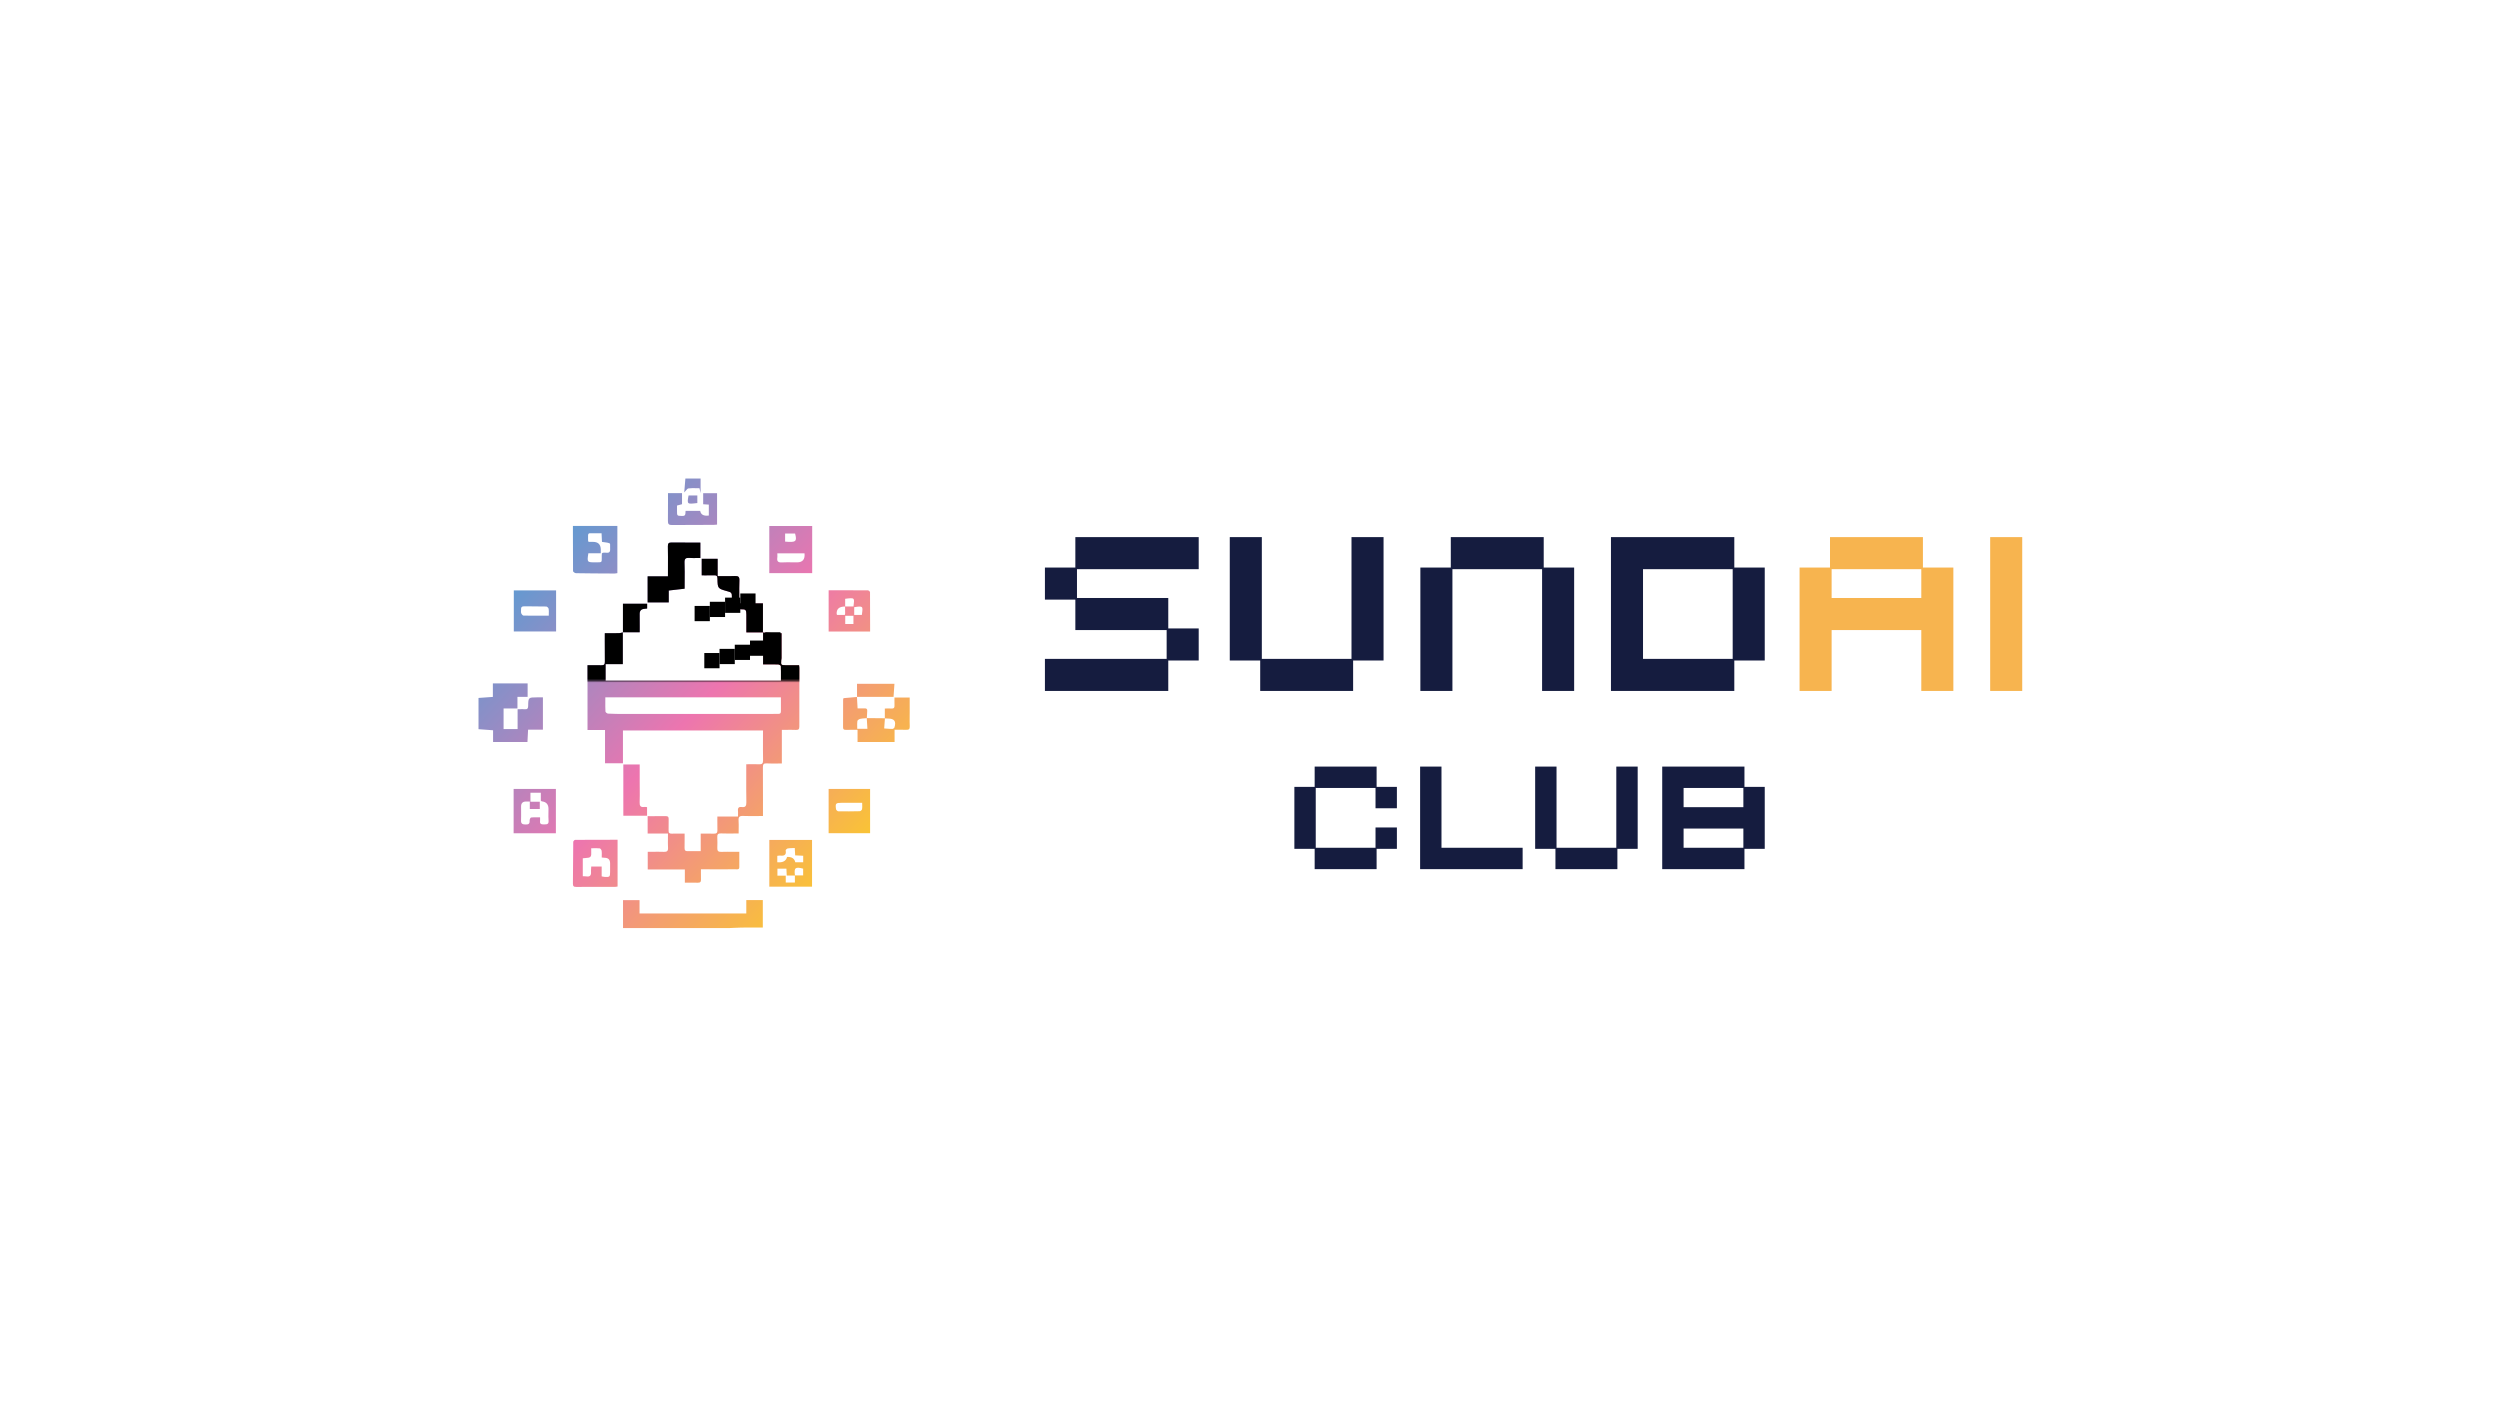 <svg width="1280" height="720" viewBox="0 0 1280 720" fill="none" xmlns="http://www.w3.org/2000/svg">
<rect width="1280" height="720" fill="white"/>
<path d="M673.106 445V434.609H662.718V402.882H673.106V392.49H704.822V402.882H715.209V413.827H704.268V403.436H673.66V434.055H704.268V423.664H715.209V434.609H704.822V445H673.106Z" fill="#151C3F"/>
<path d="M727.098 445V392.49H738.039V434.055H779.589V445H727.098Z" fill="#151C3F"/>
<path d="M796.388 445V434.609H786V392.49H796.942V434.055H827.55V392.49H838.491V434.609H828.104V445H796.388Z" fill="#151C3F"/>
<path d="M861.998 413.273H892.606V403.436H861.998V413.273ZM861.998 434.055H892.606V424.218H861.998V434.055ZM851.057 445V392.49H893.16V402.882H903.547V434.609H893.16V445H851.057Z" fill="#151C3F"/>
<path d="M535 353.764V337.346H597.324V322.591H550.581V307.005H535V290.587H550.581V275H613.736V291.418H551.412V306.173H598.155V321.76H613.736V338.178H598.155V353.764H535Z" fill="#151C3F"/>
<path d="M645.224 353.764V338.178H629.643V275H646.055V337.346H691.967V275H708.379V338.178H692.798V353.764H645.224Z" fill="#151C3F"/>
<path d="M727.227 353.764V290.587H742.808V275H790.382V290.587H805.963V353.764H789.551V291.418H743.639V353.764H727.227Z" fill="#151C3F"/>
<path d="M841.223 337.346H887.135V291.418H841.223V337.346ZM824.811 353.764V275H887.966V290.587H903.547V338.178H887.966V353.764H824.811Z" fill="#151C3F"/>
<path d="M937.793 306.173H983.705V291.418H937.793V306.173ZM921.381 353.764V290.587H936.962V275H984.536V290.587H1000.12V353.764H983.705V322.591H937.793V353.764H921.381Z" fill="#F7B44F"/>
<path d="M1018.97 353.764V275H1035.38V353.764H1018.97Z" fill="#F7B44F"/>
<path fill-rule="evenodd" clip-rule="evenodd" d="M358.706 245V252.482C358.583 251.946 358.491 251.538 358.405 251.16L358.405 251.158C358.316 250.767 358.235 250.41 358.136 249.978C357.629 249.978 357.111 249.965 356.587 249.952C355.241 249.918 353.854 249.884 352.495 250.063C352.044 250.12 351.647 250.597 351.166 251.175C350.916 251.476 350.642 251.805 350.326 252.115C350.418 251.012 350.506 249.958 350.592 248.931C350.705 247.589 350.813 246.295 350.919 245H358.706ZM246.3 357.254L245 357.348V373.342C247.419 373.522 249.837 373.701 252.451 373.896V379.919H270.052C270.088 379.22 270.124 378.535 270.159 377.849L270.16 377.837L270.16 377.836L270.16 377.836L270.16 377.835L270.16 377.835L270.16 377.835L270.16 377.834L270.16 377.834L270.16 377.834L270.16 377.833L270.16 377.833L270.16 377.833L270.16 377.832L270.16 377.832L270.16 377.832L270.16 377.831L270.16 377.831L270.16 377.831L270.16 377.831C270.231 376.455 270.302 375.079 270.38 373.6H277.971V357.044H274.983H274.983C270.52 357.067 270.497 357.067 270.419 361.421C270.395 362.63 270.083 363.254 268.741 363.137C267.957 363.068 267.165 363.082 266.289 363.099H266.288H266.288H266.287H266.287H266.286H266.286H266.285H266.285H266.284H266.284H266.283H266.283H266.282H266.282H266.281H266.281C265.878 363.106 265.458 363.114 265.012 363.114V373.287H257.834V362.747H264.934V356.81H270.146V349.889H252.349V356.818C250.239 356.969 248.291 357.11 246.371 357.249L246.336 357.251L246.31 357.253L246.3 357.254ZM318.986 460.856V475.157V475.165H373.506C374.159 475.138 374.814 475.105 375.468 475.072L375.469 475.072C376.877 475.002 378.287 474.931 379.693 474.915C382.182 474.889 384.672 474.895 387.179 474.902H387.18H387.18H387.18H387.181H387.181H387.182H387.182H387.183H387.183H387.183H387.184H387.184H387.185H387.185H387.185H387.186H387.186H387.187H387.193H387.199H387.206H387.212H387.219H387.225H387.232H387.238C388.342 474.905 389.449 474.908 390.561 474.908V460.849H382.103V467.706H327.443V460.856H318.986ZM318.877 323.712V323.706L318.861 323.698L318.877 323.712ZM318.877 323.773V323.712L318.931 323.761L318.877 323.773ZM390.694 323.843C391.246 323.877 391.798 323.913 392.351 323.948L392.352 323.948C393.695 324.035 395.038 324.122 396.381 324.182C397.206 324.219 398.034 324.209 398.902 324.199C399.315 324.195 399.738 324.19 400.173 324.19V336.962C400.173 337.179 400.13 337.398 400.088 337.617L400.088 337.617L400.088 337.617C400.055 337.784 400.023 337.951 400.009 338.116C399.822 340.457 399.931 340.574 402.209 340.574H409.13C409.149 340.749 409.175 340.917 409.199 341.079C409.244 341.372 409.286 341.648 409.286 341.924C409.283 345.261 409.276 348.598 409.269 351.935C409.255 358.608 409.242 365.281 409.262 371.953C409.262 373.327 408.864 373.771 407.499 373.717C405.885 373.652 404.268 373.666 402.581 373.68H402.581H402.581H402.581H402.58H402.58H402.58H402.579H402.579H402.579H402.579H402.578H402.578H402.578H402.577H402.577H402.577H402.575H402.573H402.57H402.568H402.566C401.827 373.687 401.076 373.693 400.306 373.693V390.896C399.49 390.896 398.693 390.906 397.909 390.915C396.083 390.936 394.329 390.956 392.582 390.857C391.006 390.772 390.592 391.294 390.608 392.839C390.66 398.39 390.652 403.945 390.644 409.501V409.502V409.502V409.503V409.503V409.503V409.504V409.504V409.505V409.505V409.506V409.506V409.506V409.507V409.507V409.508V409.508C390.642 411.494 390.639 413.479 390.639 415.465V417.798C389.603 417.798 388.581 417.806 387.569 417.814L387.564 417.814H387.564H387.564H387.564H387.563H387.563H387.563H387.563H387.563H387.563H387.563H387.562H387.562H387.562H387.562H387.562H387.562C385.145 417.833 382.784 417.852 380.426 417.759C378.593 417.688 378.023 418.32 378.148 420.107C378.25 421.565 378.227 423.03 378.202 424.573V424.573L378.202 424.576V424.577V424.577V424.577V424.577V424.577V424.577V424.577V424.577V424.578V424.578V424.578V424.578V424.578C378.191 425.28 378.179 425.998 378.179 426.739C377.269 426.739 376.371 426.745 375.482 426.751H375.481C373.336 426.765 371.24 426.779 369.145 426.707C367.686 426.661 367.179 427.152 367.249 428.596C367.35 430.476 367.327 432.364 367.264 434.252C367.225 435.664 367.756 436.202 369.215 436.156C371.362 436.089 373.512 436.101 375.74 436.114H375.74H375.741H375.741H375.742H375.743H375.743H375.744H375.745H375.745H375.746H375.747H375.747H375.748H375.749H375.749H375.75C376.66 436.119 377.582 436.124 378.523 436.124C378.523 437.024 378.522 437.912 378.521 438.793C378.519 440.532 378.517 442.241 378.523 443.95C378.529 445.132 377.787 445.109 377.066 445.087C376.955 445.083 376.844 445.08 376.736 445.081C373.326 445.086 369.916 445.085 366.507 445.083H366.484C364.776 445.082 363.067 445.081 361.358 445.081H358.885C358.885 445.631 358.881 446.167 358.876 446.694V446.695C358.867 447.897 358.857 449.052 358.901 450.207C358.948 451.408 358.628 452.001 357.286 451.947C355.801 451.887 354.312 451.899 352.742 451.912C352.061 451.918 351.364 451.923 350.646 451.923V445.175H331.641V436.124C332.466 436.124 333.293 436.118 334.121 436.112C336.054 436.097 337.992 436.082 339.926 436.148C341.518 436.202 342.127 435.687 342.033 434.033C341.941 432.427 341.961 430.814 341.983 429.116V429.116V429.116V429.115V429.115V429.115V429.115V429.115V429.115V429.115V429.114V429.114V429.114V429.114V429.114V429.114V429.114V429.113V429.112V429.112V429.111V429.11V429.11V429.109V429.108V429.107V429.106V429.106V429.105V429.104V429.103V429.103V429.102C341.992 428.346 342.002 427.574 342.002 426.778H331.594V417.876C332.501 417.876 333.402 417.878 334.299 417.881C336.527 417.887 338.73 417.893 340.933 417.86C342.064 417.844 342.384 418.336 342.353 419.397C342.327 420.324 342.334 421.25 342.342 422.176C342.35 423.2 342.358 424.224 342.322 425.248C342.275 426.45 342.735 426.856 343.905 426.824C345.382 426.781 346.855 426.79 348.408 426.8L348.412 426.8C349.097 426.805 349.798 426.809 350.521 426.809C350.521 427.561 350.526 428.299 350.531 429.026V429.026V429.027V429.027V429.027V429.028V429.028V429.028V429.029V429.029V429.029V429.03V429.03V429.03V429.031V429.031V429.031C350.542 430.763 350.553 432.437 350.498 434.111C350.459 435.383 350.904 435.844 352.183 435.797C353.674 435.742 355.166 435.753 356.73 435.764C357.392 435.768 358.067 435.773 358.76 435.773V426.809C359.481 426.809 360.183 426.803 360.871 426.798H360.872C362.463 426.785 363.982 426.772 365.501 426.832C366.851 426.879 367.358 426.403 367.311 425.038C367.256 423.452 367.267 421.859 367.278 420.201V420.201V420.201V420.201V420.2V420.2V420.2V420.2V420.2V420.199V420.199V420.199V420.199V420.199V420.199V420.198V420.198C367.283 419.499 367.288 418.789 367.288 418.063H377.852C377.852 417.698 377.86 417.353 377.868 417.02C377.884 416.328 377.899 415.694 377.836 415.067C377.688 413.577 378.351 413.007 379.748 413.194C381.589 413.452 382.166 412.734 382.135 410.846C382.05 406.192 382.064 401.533 382.078 396.77V396.77V396.769V396.769V396.769V396.769V396.769V396.769V396.768V396.768V396.768V396.768V396.768V396.767V396.767V396.767V396.767V396.765V396.763V396.762V396.76V396.759V396.757V396.755V396.754V396.752V396.75V396.749V396.747V396.745V396.743V396.741V396.74C382.083 394.941 382.088 393.128 382.088 391.294C382.772 391.294 383.445 391.287 384.111 391.28H384.112H384.112H384.113H384.113H384.114H384.114H384.115H384.115H384.115H384.116H384.116H384.117H384.117H384.118H384.118H384.119C385.623 391.263 387.09 391.247 388.548 391.318C390.101 391.396 390.725 390.959 390.694 389.266C390.621 385.659 390.633 382.052 390.645 378.343C390.65 376.909 390.655 375.46 390.655 373.99H318.947V390.795H309.772V373.763H300.807V340.582C301.499 340.582 302.193 340.576 302.889 340.571C304.55 340.558 306.221 340.545 307.892 340.605C309.241 340.652 309.709 340.207 309.686 338.826C309.634 335.305 309.642 331.783 309.649 328.169V328.169V328.168V328.168V328.167V328.167V328.166V328.166V328.166V328.165V328.165V328.164V328.164V328.163V328.163V328.162V328.162L309.649 328.154C309.652 326.849 309.655 325.532 309.655 324.198C310.333 324.198 311.001 324.2 311.662 324.202L311.666 324.202H311.667C313.458 324.208 315.194 324.214 316.926 324.174C317.397 324.163 317.868 324.037 318.337 323.911C318.517 323.863 318.697 323.815 318.877 323.773V340.043H310.068V348.516H399.838C399.838 347.906 399.84 347.308 399.843 346.719V346.716V346.712V346.709V346.706V346.702V346.699V346.696V346.693V346.69V346.687V346.684V346.681V346.678V346.675V346.673C399.851 344.705 399.859 342.842 399.775 340.98C399.76 340.683 398.855 340.215 398.347 340.199C396.517 340.141 394.686 340.148 392.739 340.155H392.737H392.735H392.732H392.73H392.728H392.726C392.063 340.158 391.388 340.16 390.694 340.16V323.843ZM390.623 323.776H390.686H390.686L390.694 323.769V323.843L390.631 323.839L390.623 323.847V323.776ZM390.623 323.776H382.127C382.127 322.718 382.129 321.679 382.13 320.653V320.65V320.647V320.644V320.641V320.638C382.134 318.628 382.137 316.667 382.127 314.703C382.111 312.268 381.854 311.925 379.49 311.964C378.179 311.98 377.734 311.519 377.867 310.263C377.904 309.929 377.869 309.583 377.83 309.204C377.812 309.027 377.794 308.842 377.781 308.648C377.427 308.628 377.084 308.61 376.733 308.59C376.117 308.557 375.475 308.521 374.699 308.477C374.699 308.148 374.695 307.821 374.691 307.495V307.494C374.681 306.736 374.671 305.984 374.715 305.231C374.785 303.936 374.309 303.125 372.983 302.898C372.865 302.879 372.751 302.838 372.636 302.796C372.567 302.772 372.499 302.747 372.429 302.727L372.397 302.718C367.467 301.338 367.428 301.327 367.327 296.243C367.303 294.987 366.929 294.503 365.641 294.558C364.195 294.618 362.746 294.606 361.244 294.593H361.244H361.243H361.243H361.242H361.242C360.597 294.587 359.943 294.581 359.275 294.581V286.108H367.436V294.964C368.343 294.964 369.236 294.972 370.117 294.98H370.118H370.118H370.119H370.12H370.12C372.216 294.999 374.249 295.018 376.275 294.925C378.046 294.847 378.655 295.346 378.585 297.203C378.48 299.909 378.5 302.619 378.521 305.405C378.529 306.555 378.538 307.717 378.538 308.898H390.623V323.776ZM309.92 358.906L309.92 358.903C309.924 358.286 309.928 357.664 309.928 357.036L399.83 357.044V364.167C399.838 365.095 399.518 365.517 398.449 365.517C382.043 365.512 365.64 365.522 349.237 365.533H349.235H349.234H349.232H349.231H349.229H349.228H349.226H349.224H349.223H349.221H349.22H349.218H349.217H349.215H349.214H349.212C339.366 365.539 329.52 365.545 319.672 365.548C316.887 365.548 314.094 365.517 311.317 365.369C310.841 365.345 310.014 364.698 309.99 364.307C309.897 362.528 309.908 360.739 309.92 358.906ZM438.754 356.81V356.794L438.754 356.802H438.793V356.833V356.841L438.754 356.802L438.754 356.81L438.754 356.81ZM438.757 356.852L438.754 356.81L438.8 356.849L438.757 356.852ZM438.757 356.852C438.826 358.124 438.899 359.393 438.978 360.769C439.014 361.39 439.051 362.033 439.089 362.708C439.443 362.708 439.8 362.713 440.158 362.718H440.158H440.159H440.16H440.16H440.161H440.162H440.163H440.163H440.164H440.165H440.165H440.166H440.166H440.167H440.167H440.167H440.167H440.167H440.168H440.168H440.168H440.168H440.168H440.169H440.169H440.169H440.169H440.169C440.997 362.73 441.832 362.741 442.662 362.692C443.684 362.63 444.09 363.02 444.02 364.026C443.958 364.898 443.917 365.774 443.875 366.65L443.875 366.658L443.875 366.664L443.874 366.671L443.874 366.678L443.859 367L443.845 367.278C443.839 367.406 443.833 367.534 443.826 367.663C445.361 367.678 446.897 367.692 448.434 367.705C449.967 367.719 451.5 367.732 453.031 367.747V362.763C453.391 362.763 453.746 362.755 454.097 362.747C454.854 362.73 455.593 362.714 456.324 362.778C457.634 362.895 458.056 362.341 457.985 361.093C457.932 360.215 457.944 359.337 457.958 358.419V358.418V358.418V358.418C457.964 357.998 457.97 357.57 457.97 357.13H465.764V364.69C465.764 365.418 465.757 366.146 465.75 366.874C465.733 368.549 465.717 370.224 465.787 371.899C465.842 373.295 465.327 373.716 463.993 373.654C462.647 373.594 461.297 373.606 459.888 373.619C459.279 373.625 458.66 373.631 458.024 373.631V379.903H439.066V373.67C438.431 373.67 437.814 373.666 437.211 373.663C435.804 373.655 434.466 373.647 433.128 373.685C432.192 373.709 431.638 373.506 431.646 372.437C431.659 369.726 431.663 367.018 431.666 364.31C431.668 362.279 431.67 360.247 431.677 358.214C431.677 358.055 431.734 357.893 431.794 357.725C431.824 357.638 431.856 357.548 431.88 357.457C434.198 357.256 436.477 357.054 438.757 356.852ZM438.793 356.802V350.1H457.954C457.903 350.85 457.851 351.593 457.799 352.345L457.798 352.367C457.7 353.775 457.6 355.216 457.494 356.802H438.793ZM442.812 367.773C443.139 367.75 443.464 367.727 443.788 367.697C443.845 368.626 443.9 369.556 443.956 370.506L443.957 370.523L443.957 370.528C444.008 371.379 444.059 372.247 444.113 373.147H438.91C438.91 372.773 438.9 372.396 438.89 372.02C438.865 371.055 438.839 370.09 438.98 369.152C439.042 368.715 439.869 368.185 440.423 368.06C441.202 367.884 442.009 367.828 442.812 367.773ZM452.703 372.967C452.834 371.191 452.957 369.505 453.08 367.821C453.251 367.829 453.422 367.84 453.593 367.852C453.921 367.874 454.248 367.896 454.576 367.896C457.9 367.896 458.937 369.238 457.97 372.437C457.868 372.78 457.26 373.202 456.877 373.202C455.996 373.218 455.114 373.149 454.122 373.071L454.12 373.071C453.673 373.036 453.204 372.999 452.703 372.967ZM316.091 269.264H293.333C293.333 270.631 293.332 271.992 293.331 273.348V273.353V273.358V273.364V273.369V273.374V273.38V273.385V273.39V273.395V273.4V273.406V273.411V273.416V273.421V273.423V273.423V273.423V273.423V273.424V273.424V273.424V273.425V273.425V273.425V273.425V273.426V273.426V273.426C293.328 279.833 293.325 286.123 293.395 292.413C293.403 292.787 294.363 293.466 294.885 293.474C300.978 293.582 307.077 293.61 313.177 293.638H313.177L314.702 293.645C315.041 293.645 315.376 293.579 315.687 293.517C315.827 293.489 315.963 293.462 316.091 293.442V269.264ZM301.244 283.261H307.587H307.595C307.595 282.949 307.597 282.676 307.599 282.427V282.427V282.427V282.427V282.427V282.427V282.427V282.427V282.427V282.426V282.426V282.426V282.426V282.426V282.426C307.602 281.989 307.605 281.626 307.595 281.264C307.527 278.725 306.211 277.451 303.647 277.441H301.361C301.318 277.337 301.273 277.249 301.234 277.171L301.234 277.171C301.16 277.025 301.104 276.913 301.104 276.801C301.099 276.492 301.093 276.209 301.088 275.948C301.056 274.249 301.042 273.522 301.393 273.221C301.656 272.995 302.123 273.008 302.939 273.029C303.405 273.041 303.986 273.057 304.708 273.032C305.381 273.012 306.054 273.018 306.784 273.025H306.784H306.784H306.784H306.785H306.785H306.785H306.785H306.785H306.786H306.786H306.786H306.787H306.787C307.173 273.029 307.574 273.032 308 273.032C308.071 274.585 308.141 276.036 308.211 277.448C308.613 277.515 309.012 277.563 309.404 277.611L309.404 277.611L309.404 277.611L309.404 277.611L309.404 277.611L309.404 277.611L309.404 277.611L309.404 277.611L309.405 277.611L309.405 277.611L309.405 277.611L309.405 277.611L309.405 277.611L309.405 277.611L309.405 277.611C310.399 277.733 311.347 277.848 312.174 278.229C312.426 278.341 312.404 279.033 312.382 279.748C312.37 280.122 312.358 280.503 312.385 280.811C312.582 283.168 311.393 283.077 310.15 282.982C309.419 282.926 308.669 282.868 308.172 283.308C308.166 283.39 308.159 283.481 308.151 283.581C308.125 283.887 308.094 284.264 308.094 284.642C308.09 285.062 308.094 285.429 308.098 285.749C308.109 286.772 308.114 287.314 307.847 287.6C307.546 287.923 306.898 287.921 305.521 287.919H305.521H305.519C305.326 287.919 305.118 287.918 304.895 287.919C300.557 287.934 300.526 287.887 301.244 283.261ZM393.877 269.295H415.839V293.45H393.877V269.295ZM411.915 283.292H397.996C397.996 283.573 398.005 283.839 398.014 284.094C398.032 284.617 398.049 285.093 397.981 285.554C397.692 287.458 398.472 288.059 400.337 287.957C402.133 287.86 403.933 287.883 405.734 287.906H405.734H405.735H405.735H405.735H405.735H405.735H405.735H405.736H405.736H405.736H405.736H405.736H405.737H405.737C406.524 287.916 407.312 287.926 408.1 287.926C410.961 287.926 412.232 286.384 411.915 283.3V283.292ZM401.975 277.308C407.522 277.823 408.193 277.245 407.078 273.157H401.975V277.308ZM445.487 426.614V403.934H424.257V426.614H445.487ZM430.959 411.041H441.43C441.43 411.402 441.44 411.748 441.45 412.082V412.082C441.474 412.865 441.495 413.582 441.375 414.271C441.305 414.7 440.649 415.332 440.244 415.34C436.569 415.434 432.886 415.457 429.204 415.387C428.798 415.379 428.112 414.739 428.049 414.326C427.62 411.314 427.893 411.041 430.959 411.041ZM393.893 430.062H415.769V453.967H393.893V430.062ZM411.213 448.217H407.018C406.474 444.281 407.185 443.688 411.213 444.753V448.217ZM406.984 448.256H402.81L402.805 448.139L402.804 448.128C402.745 446.841 402.699 445.856 402.646 444.769H398.043V448.35H402.303V451.845H406.984V448.256ZM411.236 438.145C410.52 438.111 409.857 438.08 409.214 438.049L408.756 438.027C408.435 438.011 408.118 437.996 407.799 437.981L407.133 437.95C407.084 437.145 407.042 436.406 406.998 435.641C406.971 435.169 406.944 434.687 406.914 434.174C406.521 434.195 406.138 434.207 405.765 434.219H405.764H405.764H405.764H405.763H405.763H405.763H405.763C404.922 434.245 404.126 434.27 403.349 434.4C402.927 434.47 402.217 435.11 402.264 435.367C402.795 438.215 401.047 438.223 399.089 438.059C398.842 438.038 398.592 438.086 398.333 438.136C398.215 438.159 398.095 438.182 397.973 438.2V441.469C400.792 441.744 402.459 440.842 402.974 438.761C405.361 438.631 406.766 439.539 407.187 441.484H411.236V438.145ZM316.201 453.897V429.961C315.007 429.961 313.818 429.96 312.633 429.96L312.523 429.96H312.52H312.517H312.515H312.512H312.509H312.507H312.504H312.501H312.499H312.496C306.414 429.958 300.439 429.956 294.465 430.008C294.129 430.008 293.505 430.663 293.505 431.022C293.454 434.92 293.431 438.816 293.408 442.712C293.388 445.959 293.369 449.205 293.333 452.454C293.318 453.741 293.77 454.108 295.026 454.1C299.348 454.065 303.673 454.065 307.998 454.066C310.356 454.066 312.713 454.066 315.07 454.061C315.324 454.061 315.578 454.012 315.842 453.962C315.959 453.939 316.079 453.916 316.201 453.897ZM298.389 439.445V448.623C298.626 448.633 298.846 448.637 299.055 448.64H299.055H299.056H299.056H299.056H299.057H299.057H299.057H299.057C299.495 448.647 299.882 448.653 300.261 448.717C302.095 449.013 302.711 448.163 302.602 446.431C302.565 445.796 302.611 445.154 302.657 444.524C302.678 444.233 302.699 443.945 302.711 443.661H308.056V448.709C308.291 448.751 308.497 448.794 308.684 448.832C309.048 448.907 309.338 448.966 309.632 448.982C312.23 449.099 312.362 448.959 312.37 446.321V442.03C312.37 440.189 311.483 439.242 309.71 439.19C309.378 439.18 309.049 439.142 308.68 439.099L308.679 439.099C308.494 439.078 308.298 439.055 308.087 439.034C308.087 438.675 308.096 438.326 308.104 437.983C308.125 437.166 308.145 436.392 308.04 435.633C307.978 435.157 307.447 434.408 307.073 434.369C306.023 434.26 304.957 434.277 303.883 434.294C303.488 434.3 303.092 434.306 302.696 434.306C302.666 434.865 302.688 435.425 302.709 435.956C302.753 437.079 302.793 438.072 302.321 438.644C301.888 439.174 300.894 439.238 299.831 439.306C299.349 439.337 298.853 439.369 298.389 439.445ZM341.997 290.561V290.559C342.011 286.856 342.025 283.288 341.947 279.719C341.916 278.119 342.431 277.737 343.937 277.768C347.419 277.83 350.906 277.819 354.431 277.808H354.432H354.432H354.433H354.433H354.434H354.434H354.435H354.436H354.436C355.814 277.804 357.197 277.799 358.589 277.799V285.687C358.025 285.687 357.458 285.696 356.888 285.706L356.888 285.706C355.566 285.727 354.231 285.749 352.901 285.656C351.099 285.531 350.404 286.038 350.475 287.997C350.579 291.065 350.559 294.134 350.539 297.337V297.338V297.339V297.34V297.341V297.342V297.343V297.344V297.345V297.346C350.53 298.676 350.521 300.03 350.521 301.416C349.388 301.546 348.266 301.674 347.143 301.801L347.14 301.802L347.138 301.802C345.571 301.98 344.003 302.158 342.4 302.344V308.422H331.586V295.073H341.986V295.065C341.986 293.543 341.992 292.05 341.997 290.578V290.576V290.574V290.572V290.569V290.567V290.565V290.563V290.561ZM284.72 323.308V302.282H263.069V323.308H284.72ZM280.99 314.071C280.979 314.44 280.967 314.826 280.967 315.233C279.915 315.233 278.883 315.235 277.866 315.237H277.866H277.865H277.865H277.865H277.865H277.864H277.864H277.864C274.467 315.244 271.239 315.251 268.016 315.178C267.594 315.171 267.025 314.422 266.838 313.899C266.71 313.534 266.737 313.12 266.765 312.701C266.781 312.456 266.797 312.21 266.783 311.972C266.713 310.903 267.173 310.435 268.25 310.443C269.521 310.453 270.793 310.456 272.065 310.458C274.608 310.464 277.152 310.469 279.695 310.536C280.132 310.544 280.827 311.254 280.912 311.73C281.037 312.464 281.015 313.224 280.99 314.071ZM445.495 323.355H424.265V302.212C425.5 302.212 426.731 302.211 427.958 302.211H427.959H427.96H427.96H427.961H427.962H427.962H427.963C433.47 302.208 438.918 302.206 444.371 302.251C444.746 302.251 445.44 302.859 445.448 303.187C445.5 308.739 445.498 314.291 445.495 319.933V319.934V319.935V319.937V319.938V319.939V319.941V319.942L445.495 320.045C445.495 321.145 445.495 322.248 445.495 323.355ZM428.377 314.429C428.206 311.813 429.637 310.52 432.669 310.551L432.675 310.988L432.681 311.429C432.694 312.348 432.707 313.266 432.707 314.188C432.707 314.307 432.669 314.427 432.62 314.58L432.62 314.58L432.62 314.581C432.596 314.657 432.569 314.74 432.543 314.835H428.619C428.577 314.77 428.536 314.715 428.5 314.666C428.429 314.571 428.377 314.502 428.377 314.429ZM432.723 310.505H436.983C437.002 310.353 437.02 310.206 437.038 310.064C437.285 308.125 437.414 307.108 436.967 306.637C436.474 306.118 435.28 306.266 432.767 306.575L432.723 306.581V310.505ZM436.959 319.485V315.288H432.762V319.485H436.959ZM441.332 314.346L441.333 314.342C441.875 310.308 441.889 310.204 437.357 310.864V314.843H441.266C441.289 314.671 441.311 314.506 441.332 314.346ZM262.976 403.934V426.622H284.611V403.934H262.976ZM269.412 410.378H271.269L271.262 410.394V414.209H276.372V410.479H271.589V405.868H276.902V409.925C277.02 410.014 277.104 410.091 277.169 410.15C277.265 410.236 277.321 410.288 277.386 410.292C279.68 410.531 280.827 411.829 280.827 414.185C280.827 414.789 280.816 415.394 280.806 415.998C280.781 417.409 280.757 418.82 280.866 420.224C281.009 422.048 279.989 422.068 278.828 422.09C278.728 422.091 278.627 422.093 278.525 422.097C277.277 422.128 276.278 421.987 276.504 420.333C276.55 420.009 276.54 419.672 276.527 419.251L276.527 419.251C276.52 419.024 276.512 418.772 276.512 418.484C276.078 418.484 275.651 418.477 275.23 418.47H275.229C274.081 418.45 272.973 418.431 271.878 418.562C271.566 418.601 271.121 419.654 271.16 420.208C271.285 421.862 270.513 422.175 269.069 422.143C267.626 422.104 266.697 421.862 266.768 420.107C266.833 418.425 266.818 416.738 266.804 415.054V415.053V415.053V415.053V415.053V415.053V415.052C266.797 414.331 266.791 413.61 266.791 412.89C266.796 411.2 267.67 410.362 269.412 410.378ZM349.195 252.498H342.009C342.009 253.871 342.013 255.229 342.018 256.575V256.576V256.576V256.577V256.578C342.029 260.001 342.039 263.349 341.978 266.697C341.947 268.296 342.415 268.835 344.061 268.811C348.768 268.754 353.478 268.752 358.188 268.751H358.188H358.188H358.188H358.188C360.543 268.75 362.897 268.749 365.251 268.741C365.696 268.741 366.136 268.695 366.578 268.648C366.765 268.629 366.952 268.609 367.139 268.593V252.521H360.024V258.177L362.918 258.357V263.951C360.297 264.304 358.82 263.503 358.487 261.548H351.02C350.975 261.82 350.969 262.105 350.962 262.383C350.941 263.348 350.922 264.224 349.28 264.169C349.155 264.165 349.035 264.162 348.92 264.158L348.92 264.158C346.628 264.09 346.628 264.09 346.628 261.556V258.841L346.831 258.786L346.831 258.786C347.707 258.551 348.484 258.342 349.195 258.154V252.498ZM319.15 391.404H327.529V400.415C327.529 401.457 327.538 402.499 327.548 403.541L327.548 403.543C327.569 405.948 327.591 408.352 327.498 410.753C327.428 412.602 327.966 413.429 329.862 413.163C330.15 413.121 330.45 413.157 330.783 413.197L330.783 413.197L330.784 413.197L330.784 413.197C330.946 413.216 331.117 413.236 331.298 413.249V417.657H319.142V391.404H319.15ZM318.947 323.762V323.768H318.955L318.947 323.762ZM318.947 323.706V323.762L318.885 323.706H318.947ZM318.947 323.706V309.101H331.336V311.566C331.166 311.584 331.001 311.604 330.838 311.623L330.837 311.623C330.566 311.656 330.301 311.687 330.034 311.707C328.34 311.824 327.467 312.619 327.506 314.43C327.549 316.543 327.54 318.657 327.53 320.829V320.829V320.83V320.832V320.835C327.526 321.779 327.521 322.735 327.521 323.706H318.947ZM357.036 253.684H352.542C351.683 258.167 351.904 258.142 356.413 257.631C356.612 257.609 356.82 257.585 357.036 257.561V253.684Z" fill="url(#paint0_linear_477_67)"/>
<mask id="mask0_477_67" style="mask-type:alpha" maskUnits="userSpaceOnUse" x="295" y="274" width="124" height="75">
<path d="M333.042 274.89H378.07L418.49 348.638H295.459L333.042 274.89Z" fill="#D9D9D9"/>
</mask>
<g mask="url(#mask0_477_67)">
<path fill-rule="evenodd" clip-rule="evenodd" d="M358.706 245V252.482C358.583 251.946 358.491 251.537 358.405 251.16L358.405 251.158C358.316 250.767 358.235 250.41 358.136 249.978C357.629 249.978 357.111 249.965 356.587 249.952C355.241 249.918 353.854 249.884 352.495 250.063C352.044 250.12 351.647 250.597 351.166 251.175C350.916 251.476 350.642 251.805 350.326 252.115C350.418 251.012 350.506 249.958 350.592 248.931C350.705 247.589 350.813 246.295 350.919 245H358.706ZM246.3 357.254L245 357.348V373.342C247.419 373.521 249.837 373.701 252.451 373.896V379.919H270.052C270.088 379.22 270.124 378.534 270.159 377.849L270.16 377.837L270.16 377.836L270.16 377.836L270.16 377.835L270.16 377.835L270.16 377.835L270.16 377.834L270.16 377.834L270.16 377.834L270.16 377.833L270.16 377.833L270.16 377.833L270.16 377.832L270.16 377.832L270.16 377.832L270.16 377.831L270.16 377.831L270.16 377.831L270.16 377.83C270.231 376.455 270.302 375.079 270.38 373.599H277.971V357.044H274.983H274.983C270.52 357.067 270.497 357.067 270.419 361.421C270.395 362.63 270.083 363.254 268.741 363.137C267.957 363.068 267.165 363.082 266.289 363.098H266.288H266.288H266.287H266.287H266.286H266.286H266.285H266.285H266.284H266.284H266.283H266.283H266.282H266.282H266.281H266.281C265.878 363.106 265.458 363.114 265.012 363.114V373.287H257.834V362.747H264.934V356.81H270.146V349.889H252.349V356.817C250.239 356.969 248.291 357.11 246.371 357.249L246.336 357.251L246.31 357.253L246.3 357.254ZM318.986 460.856V475.157V475.165H373.506C374.159 475.138 374.814 475.105 375.468 475.072L375.469 475.072C376.877 475.002 378.287 474.931 379.693 474.915C382.182 474.888 384.672 474.895 387.179 474.902H387.18H387.18H387.18H387.181H387.181H387.182H387.182H387.183H387.183H387.183H387.184H387.184H387.185H387.185H387.185H387.186H387.186H387.187H387.193H387.199H387.206H387.212H387.219H387.225H387.232H387.238C388.342 474.905 389.449 474.908 390.561 474.908V460.848H382.103V467.706H327.443V460.856H318.986ZM318.877 323.712V323.706L318.861 323.698L318.877 323.712ZM318.877 323.773V323.712L318.931 323.761L318.877 323.773ZM390.694 323.843C391.246 323.877 391.798 323.912 392.351 323.948L392.352 323.948C393.695 324.035 395.038 324.122 396.381 324.182C397.206 324.219 398.034 324.209 398.902 324.199C399.315 324.195 399.738 324.19 400.173 324.19V336.962C400.173 337.178 400.13 337.398 400.088 337.617L400.088 337.617L400.088 337.617C400.055 337.784 400.023 337.951 400.009 338.116C399.822 340.457 399.931 340.574 402.209 340.574H409.13C409.149 340.749 409.175 340.917 409.199 341.079C409.244 341.372 409.286 341.648 409.286 341.924C409.283 345.261 409.276 348.598 409.269 351.935C409.255 358.608 409.242 365.28 409.262 371.953C409.262 373.326 408.864 373.771 407.499 373.717C405.885 373.651 404.268 373.665 402.581 373.68H402.581H402.581H402.581H402.58H402.58H402.58H402.579H402.579H402.579H402.579H402.578H402.578H402.578H402.577H402.577H402.577H402.575H402.573H402.57H402.568H402.566C401.827 373.687 401.076 373.693 400.306 373.693V390.896C399.49 390.896 398.693 390.906 397.909 390.915C396.083 390.936 394.329 390.956 392.582 390.857C391.006 390.772 390.592 391.294 390.608 392.839C390.66 398.39 390.652 403.945 390.644 409.501V409.502V409.502V409.503V409.503V409.503V409.504V409.504V409.505V409.505V409.505V409.506V409.506V409.507V409.507V409.508V409.508C390.642 411.493 390.639 413.479 390.639 415.465V417.798C389.603 417.798 388.581 417.806 387.569 417.814L387.564 417.814H387.564H387.564H387.564H387.563H387.563H387.563H387.563H387.563H387.563H387.563H387.562H387.562H387.562H387.562H387.562H387.562C385.145 417.833 382.784 417.852 380.426 417.759C378.593 417.688 378.023 418.32 378.148 420.107C378.25 421.565 378.227 423.03 378.202 424.573V424.573L378.202 424.576V424.576V424.577V424.577V424.577V424.577V424.577V424.577V424.577V424.578V424.578V424.578V424.578V424.578C378.191 425.28 378.179 425.998 378.179 426.739C377.269 426.739 376.371 426.745 375.482 426.751H375.481C373.336 426.765 371.24 426.779 369.145 426.707C367.686 426.661 367.179 427.152 367.249 428.595C367.35 430.476 367.327 432.364 367.264 434.252C367.225 435.664 367.756 436.202 369.215 436.156C371.362 436.089 373.512 436.101 375.74 436.114H375.74H375.741H375.741H375.742H375.743H375.743H375.744H375.745H375.745H375.746H375.747H375.747H375.748H375.749H375.749H375.75C376.66 436.119 377.582 436.124 378.523 436.124C378.523 437.024 378.522 437.912 378.521 438.793C378.519 440.532 378.517 442.241 378.523 443.95C378.529 445.132 377.787 445.109 377.066 445.087C376.955 445.083 376.844 445.08 376.736 445.081C373.326 445.086 369.916 445.084 366.507 445.083H366.484C364.776 445.082 363.067 445.081 361.358 445.081H358.885C358.885 445.63 358.881 446.167 358.876 446.694V446.695C358.867 447.897 358.857 449.052 358.901 450.207C358.948 451.408 358.628 452.001 357.286 451.947C355.801 451.887 354.312 451.899 352.742 451.912C352.061 451.918 351.364 451.923 350.646 451.923V445.175H331.641V436.124C332.466 436.124 333.293 436.118 334.121 436.112C336.054 436.097 337.992 436.082 339.926 436.148C341.518 436.202 342.127 435.687 342.033 434.033C341.941 432.427 341.961 430.814 341.983 429.116V429.116V429.115V429.115V429.115V429.115V429.115V429.115V429.115V429.115V429.114V429.114V429.114V429.114V429.114V429.114V429.114V429.113V429.112V429.112V429.111V429.11V429.109V429.109V429.108V429.107V429.106V429.106V429.105V429.104V429.103V429.103V429.102C341.992 428.346 342.002 427.574 342.002 426.778H331.594V417.876C332.501 417.876 333.402 417.878 334.299 417.881C336.527 417.887 338.73 417.893 340.933 417.86C342.064 417.844 342.384 418.336 342.353 419.397C342.327 420.323 342.334 421.25 342.342 422.176C342.35 423.2 342.358 424.224 342.322 425.248C342.275 426.45 342.735 426.856 343.905 426.824C345.382 426.781 346.855 426.79 348.408 426.8L348.412 426.8C349.097 426.804 349.798 426.809 350.521 426.809C350.521 427.561 350.526 428.298 350.531 429.026V429.026V429.027V429.027V429.027V429.028V429.028V429.028V429.029V429.029V429.029V429.03V429.03V429.03V429.031V429.031V429.031C350.542 430.763 350.553 432.437 350.498 434.111C350.459 435.383 350.904 435.843 352.183 435.797C353.674 435.742 355.166 435.752 356.73 435.764C357.392 435.768 358.067 435.773 358.76 435.773V426.809C359.481 426.809 360.183 426.803 360.871 426.798H360.872C362.463 426.785 363.982 426.772 365.501 426.832C366.851 426.879 367.358 426.403 367.311 425.038C367.256 423.452 367.267 421.859 367.278 420.201V420.201V420.201V420.2V420.2V420.2V420.2V420.2V420.2V420.199V420.199V420.199V420.199V420.199V420.198V420.198V420.198C367.283 419.499 367.288 418.789 367.288 418.063H377.852C377.852 417.698 377.86 417.353 377.868 417.02C377.884 416.328 377.899 415.694 377.836 415.067C377.688 413.577 378.351 413.007 379.748 413.194C381.589 413.452 382.166 412.734 382.135 410.846C382.05 406.192 382.064 401.533 382.078 396.77V396.77V396.769V396.769V396.769V396.769V396.769V396.768V396.768V396.768V396.768V396.768V396.767V396.767V396.767V396.767V396.767V396.765V396.763V396.762V396.76V396.759V396.757V396.755V396.754V396.752V396.75V396.748V396.747V396.745V396.743V396.741V396.74C382.083 394.941 382.088 393.128 382.088 391.294C382.772 391.294 383.445 391.287 384.111 391.28H384.112H384.112H384.113H384.113H384.114H384.114H384.115H384.115H384.115H384.116H384.116H384.117H384.117H384.118H384.118H384.119C385.623 391.263 387.09 391.247 388.548 391.318C390.101 391.396 390.725 390.959 390.694 389.266C390.621 385.659 390.633 382.052 390.645 378.343C390.65 376.909 390.655 375.46 390.655 373.99H318.947V390.795H309.772V373.763H300.807V340.582C301.499 340.582 302.193 340.576 302.889 340.571C304.55 340.558 306.221 340.545 307.892 340.605C309.241 340.652 309.709 340.207 309.686 338.826C309.634 335.305 309.642 331.783 309.649 328.169V328.169V328.168V328.168V328.167V328.167V328.166V328.166V328.165V328.165V328.165V328.164V328.164V328.163V328.163V328.162V328.162L309.649 328.154C309.652 326.849 309.655 325.531 309.655 324.198C310.333 324.198 311.001 324.2 311.662 324.202L311.666 324.202H311.667C313.458 324.208 315.194 324.214 316.926 324.174C317.397 324.163 317.868 324.037 318.337 323.911C318.517 323.863 318.697 323.815 318.877 323.773V340.043H310.068V348.516H399.838C399.838 347.906 399.84 347.308 399.843 346.719V346.716V346.712V346.709V346.706V346.702V346.699V346.696V346.693V346.69V346.687V346.684V346.681V346.678V346.675V346.673C399.851 344.705 399.859 342.842 399.775 340.98C399.76 340.683 398.855 340.215 398.347 340.199C396.517 340.141 394.686 340.148 392.739 340.155H392.737H392.735H392.732H392.73H392.728H392.726C392.063 340.158 391.388 340.16 390.694 340.16V323.843ZM390.623 323.776H390.686H390.686L390.694 323.768V323.843L390.631 323.839L390.623 323.846V323.776ZM390.623 323.776H382.127C382.127 322.718 382.129 321.679 382.13 320.653V320.65V320.647V320.644V320.641V320.638C382.134 318.628 382.137 316.667 382.127 314.703C382.111 312.268 381.854 311.925 379.49 311.964C378.179 311.98 377.734 311.519 377.867 310.263C377.904 309.928 377.869 309.583 377.83 309.204C377.812 309.027 377.794 308.842 377.781 308.648C377.427 308.628 377.084 308.61 376.733 308.59C376.117 308.557 375.475 308.521 374.699 308.477C374.699 308.148 374.695 307.821 374.691 307.495V307.494C374.681 306.736 374.671 305.984 374.715 305.231C374.785 303.936 374.309 303.124 372.983 302.898C372.865 302.879 372.751 302.837 372.636 302.796C372.567 302.771 372.499 302.747 372.429 302.727L372.397 302.718C367.467 301.338 367.428 301.327 367.327 296.243C367.303 294.987 366.929 294.503 365.641 294.558C364.195 294.618 362.746 294.605 361.244 294.592H361.244H361.243H361.243H361.242H361.242C360.597 294.587 359.943 294.581 359.275 294.581V286.108H367.436V294.964C368.343 294.964 369.236 294.972 370.117 294.98H370.118H370.118H370.119H370.12H370.12C372.216 294.999 374.249 295.018 376.275 294.925C378.046 294.847 378.655 295.346 378.585 297.203C378.48 299.909 378.5 302.619 378.521 305.405C378.529 306.555 378.538 307.717 378.538 308.898H390.623V323.776ZM309.92 358.906L309.92 358.903C309.924 358.286 309.928 357.664 309.928 357.036L399.83 357.044V364.167C399.838 365.095 399.518 365.517 398.449 365.517C382.043 365.512 365.64 365.522 349.237 365.533H349.235H349.234H349.232H349.231H349.229H349.228H349.226H349.224H349.223H349.221H349.22H349.218H349.217H349.215H349.214H349.212C339.366 365.539 329.52 365.545 319.672 365.548C316.887 365.548 314.094 365.517 311.317 365.368C310.841 365.345 310.014 364.697 309.99 364.307C309.897 362.527 309.908 360.739 309.92 358.906ZM438.754 356.81V356.794L438.754 356.802H438.793V356.833V356.841L438.754 356.802L438.754 356.81L438.754 356.81ZM438.757 356.852L438.754 356.81L438.8 356.849L438.757 356.852ZM438.757 356.852C438.826 358.124 438.899 359.393 438.978 360.769C439.014 361.39 439.051 362.033 439.089 362.708C439.443 362.708 439.8 362.713 440.158 362.718H440.158H440.159H440.16H440.16H440.161H440.162H440.163H440.163H440.164H440.165H440.165H440.166H440.166H440.167H440.167H440.167H440.167H440.167H440.168H440.168H440.168H440.168H440.168H440.169H440.169H440.169H440.169H440.169C440.997 362.729 441.832 362.741 442.662 362.692C443.684 362.63 444.09 363.02 444.02 364.026C443.958 364.898 443.917 365.773 443.875 366.65L443.875 366.658L443.875 366.664L443.874 366.671L443.874 366.677L443.859 367L443.845 367.278C443.839 367.406 443.833 367.534 443.826 367.662C445.361 367.678 446.897 367.691 448.434 367.705C449.967 367.718 451.5 367.732 453.031 367.747V362.762C453.391 362.762 453.746 362.755 454.097 362.747C454.854 362.73 455.593 362.714 456.324 362.778C457.634 362.895 458.056 362.341 457.985 361.093C457.932 360.215 457.944 359.337 457.958 358.419V358.418V358.418V358.418C457.964 357.998 457.97 357.57 457.97 357.129H465.764V364.69C465.764 365.418 465.757 366.146 465.75 366.874C465.733 368.549 465.717 370.224 465.787 371.898C465.842 373.295 465.327 373.716 463.993 373.654C462.647 373.594 461.297 373.606 459.888 373.619C459.279 373.625 458.66 373.631 458.024 373.631V379.903H439.066V373.67C438.431 373.67 437.814 373.666 437.211 373.663C435.804 373.655 434.466 373.647 433.128 373.685C432.192 373.709 431.638 373.506 431.646 372.437C431.659 369.726 431.663 367.018 431.666 364.31C431.668 362.279 431.67 360.247 431.677 358.214C431.677 358.055 431.734 357.893 431.794 357.725C431.824 357.637 431.856 357.548 431.88 357.457C434.198 357.256 436.477 357.054 438.757 356.852ZM438.793 356.802V350.1H457.954C457.903 350.85 457.851 351.593 457.799 352.345L457.798 352.367C457.7 353.774 457.6 355.216 457.494 356.802H438.793ZM442.812 367.773C443.139 367.75 443.464 367.727 443.788 367.697C443.845 368.626 443.9 369.555 443.956 370.506L443.957 370.522L443.957 370.528C444.008 371.379 444.059 372.247 444.113 373.147H438.91C438.91 372.772 438.9 372.396 438.89 372.02C438.865 371.055 438.839 370.09 438.98 369.152C439.042 368.715 439.869 368.185 440.423 368.06C441.202 367.884 442.009 367.828 442.812 367.773ZM452.703 372.967C452.834 371.191 452.957 369.505 453.08 367.82C453.251 367.829 453.422 367.84 453.593 367.852C453.921 367.874 454.248 367.896 454.576 367.896C457.9 367.896 458.937 369.238 457.97 372.437C457.868 372.78 457.26 373.201 456.877 373.201C455.996 373.218 455.114 373.148 454.122 373.071L454.12 373.071C453.673 373.036 453.204 372.999 452.703 372.967ZM316.091 269.264H293.333C293.333 270.631 293.332 271.992 293.331 273.348V273.353V273.358V273.364V273.369V273.374V273.379V273.385V273.39V273.395V273.4V273.406V273.411V273.416V273.421V273.422V273.423V273.423V273.423V273.424V273.424V273.424V273.424V273.425V273.425V273.425V273.426V273.426V273.426C293.328 279.833 293.325 286.123 293.395 292.412C293.403 292.787 294.363 293.466 294.885 293.473C300.978 293.582 307.077 293.61 313.177 293.638H313.177L314.702 293.645C315.041 293.645 315.376 293.578 315.687 293.517C315.827 293.489 315.963 293.462 316.091 293.442V269.264ZM301.244 283.261H307.587H307.595C307.595 282.949 307.597 282.676 307.599 282.427V282.427V282.427V282.427V282.427V282.427V282.427V282.426V282.426V282.426V282.426V282.426V282.426V282.426V282.426C307.602 281.989 307.605 281.626 307.595 281.263C307.527 278.725 306.211 277.451 303.647 277.44H301.361C301.318 277.337 301.273 277.249 301.234 277.171L301.234 277.171C301.16 277.025 301.104 276.913 301.104 276.801C301.099 276.492 301.093 276.209 301.088 275.948C301.056 274.249 301.042 273.522 301.393 273.221C301.656 272.995 302.123 273.007 302.939 273.029C303.405 273.041 303.986 273.057 304.708 273.032C305.381 273.012 306.054 273.018 306.784 273.025H306.784H306.784H306.784H306.785H306.785H306.785H306.785H306.785H306.786H306.786H306.786H306.787H306.787C307.173 273.029 307.574 273.032 308 273.032C308.071 274.585 308.141 276.036 308.211 277.448C308.613 277.514 309.012 277.563 309.404 277.611L309.404 277.611L309.404 277.611L309.404 277.611L309.404 277.611L309.404 277.611L309.404 277.611L309.404 277.611L309.405 277.611L309.405 277.611L309.405 277.611L309.405 277.611L309.405 277.611L309.405 277.611L309.405 277.611C310.399 277.732 311.347 277.848 312.174 278.228C312.426 278.341 312.404 279.033 312.382 279.748C312.37 280.122 312.358 280.503 312.385 280.811C312.582 283.168 311.393 283.077 310.15 282.982C309.419 282.926 308.669 282.868 308.172 283.308C308.166 283.39 308.159 283.481 308.151 283.58C308.125 283.887 308.094 284.264 308.094 284.642C308.09 285.062 308.094 285.429 308.098 285.749C308.109 286.772 308.114 287.314 307.847 287.6C307.546 287.923 306.898 287.921 305.521 287.919H305.521H305.519C305.326 287.918 305.118 287.918 304.895 287.918C300.557 287.934 300.526 287.887 301.244 283.261ZM393.877 269.295H415.839V293.45H393.877V269.295ZM411.915 283.292H397.996C397.996 283.573 398.005 283.839 398.014 284.094C398.032 284.617 398.049 285.093 397.981 285.554C397.692 287.458 398.472 288.059 400.337 287.957C402.133 287.86 403.933 287.883 405.734 287.906H405.734H405.735H405.735H405.735H405.735H405.735H405.735H405.736H405.736H405.736H405.736H405.736H405.737H405.737C406.524 287.916 407.312 287.926 408.1 287.926C410.961 287.926 412.232 286.384 411.915 283.3V283.292ZM401.975 277.308C407.522 277.823 408.193 277.245 407.078 273.157H401.975V277.308ZM445.487 426.614V403.933H424.257V426.614H445.487ZM430.959 411.041H441.43C441.43 411.402 441.44 411.748 441.45 412.082V412.082C441.474 412.865 441.495 413.582 441.375 414.271C441.305 414.7 440.649 415.332 440.244 415.34C436.569 415.434 432.886 415.457 429.204 415.387C428.798 415.379 428.112 414.739 428.049 414.326C427.62 411.314 427.893 411.041 430.959 411.041ZM393.893 430.062H415.769V453.967H393.893V430.062ZM411.213 448.217H407.018C406.474 444.281 407.185 443.688 411.213 444.753V448.217ZM406.984 448.256H402.81L402.805 448.139L402.804 448.128C402.745 446.841 402.699 445.856 402.646 444.769H398.043V448.35H402.303V451.845H406.984V448.256ZM411.236 438.145C410.52 438.111 409.857 438.08 409.214 438.049L408.756 438.027C408.435 438.011 408.118 437.996 407.799 437.981L407.133 437.95C407.084 437.145 407.042 436.405 406.998 435.641C406.971 435.169 406.944 434.687 406.914 434.174C406.521 434.195 406.138 434.207 405.765 434.219H405.764H405.764H405.764H405.763H405.763H405.763H405.763C404.922 434.245 404.126 434.27 403.349 434.4C402.927 434.47 402.217 435.11 402.264 435.367C402.795 438.215 401.047 438.223 399.089 438.059C398.842 438.038 398.592 438.086 398.333 438.136C398.215 438.159 398.095 438.182 397.973 438.199V441.469C400.792 441.744 402.459 440.842 402.974 438.761C405.361 438.631 406.766 439.539 407.187 441.484H411.236V438.145ZM316.201 453.897V429.961C315.007 429.961 313.818 429.96 312.633 429.96L312.523 429.96H312.52H312.517H312.515H312.512H312.509H312.507H312.504H312.501H312.499H312.496C306.414 429.958 300.439 429.956 294.465 430.007C294.129 430.007 293.505 430.663 293.505 431.022C293.454 434.92 293.431 438.816 293.408 442.712C293.388 445.959 293.369 449.205 293.333 452.454C293.318 453.741 293.77 454.108 295.026 454.1C299.348 454.065 303.673 454.065 307.998 454.066C310.356 454.066 312.713 454.066 315.07 454.061C315.324 454.061 315.578 454.012 315.842 453.962C315.959 453.939 316.079 453.916 316.201 453.897ZM298.389 439.445V448.623C298.626 448.633 298.846 448.637 299.055 448.64H299.055H299.056H299.056H299.056H299.057H299.057H299.057H299.057C299.495 448.647 299.882 448.653 300.261 448.717C302.095 449.013 302.711 448.163 302.602 446.431C302.565 445.796 302.611 445.153 302.657 444.524C302.678 444.233 302.699 443.945 302.711 443.661H308.056V448.709C308.291 448.751 308.497 448.794 308.684 448.832C309.048 448.907 309.338 448.966 309.632 448.982C312.23 449.099 312.362 448.958 312.37 446.321V442.03C312.37 440.189 311.483 439.242 309.71 439.19C309.378 439.18 309.049 439.142 308.68 439.099L308.679 439.099C308.494 439.078 308.298 439.055 308.087 439.034C308.087 438.675 308.096 438.326 308.104 437.983C308.125 437.166 308.145 436.392 308.04 435.633C307.978 435.157 307.447 434.408 307.073 434.369C306.023 434.26 304.957 434.277 303.883 434.294C303.488 434.3 303.092 434.306 302.696 434.306C302.666 434.865 302.688 435.425 302.709 435.956C302.753 437.079 302.793 438.072 302.321 438.644C301.888 439.174 300.894 439.238 299.831 439.306C299.349 439.337 298.853 439.369 298.389 439.445ZM341.997 290.561V290.559C342.011 286.856 342.025 283.287 341.947 279.719C341.916 278.119 342.431 277.737 343.937 277.768C347.419 277.83 350.906 277.819 354.431 277.808H354.432H354.432H354.433H354.433H354.434H354.434H354.435H354.436H354.436C355.814 277.804 357.197 277.799 358.589 277.799V285.687C358.025 285.687 357.458 285.696 356.888 285.705L356.888 285.705C355.566 285.727 354.231 285.749 352.901 285.656C351.099 285.531 350.404 286.038 350.475 287.996C350.579 291.065 350.559 294.134 350.539 297.337V297.338V297.339V297.34V297.341V297.342V297.343V297.344V297.345V297.346C350.53 298.676 350.521 300.03 350.521 301.416C349.388 301.546 348.266 301.674 347.143 301.801L347.14 301.802L347.138 301.802C345.571 301.98 344.003 302.158 342.4 302.344V308.422H331.586V295.073H341.986V295.065C341.986 293.543 341.992 292.05 341.997 290.578V290.576V290.574V290.572V290.569V290.567V290.565V290.563V290.561ZM284.72 323.308V302.282H263.069V323.308H284.72ZM280.99 314.071C280.979 314.44 280.967 314.826 280.967 315.233C279.915 315.233 278.883 315.235 277.866 315.237H277.866H277.865H277.865H277.865H277.865H277.864H277.864H277.864C274.467 315.244 271.239 315.25 268.016 315.178C267.594 315.171 267.025 314.422 266.838 313.899C266.71 313.534 266.737 313.12 266.765 312.701C266.781 312.456 266.797 312.21 266.783 311.972C266.713 310.903 267.173 310.435 268.25 310.443C269.521 310.453 270.793 310.456 272.065 310.458C274.608 310.463 277.152 310.469 279.695 310.536C280.132 310.544 280.827 311.254 280.912 311.73C281.037 312.464 281.015 313.224 280.99 314.071ZM445.495 323.355H424.265V302.211C425.5 302.211 426.731 302.211 427.958 302.21H427.959H427.96H427.96H427.961H427.962H427.962H427.963C433.47 302.208 438.918 302.206 444.371 302.25C444.746 302.25 445.44 302.859 445.448 303.187C445.5 308.739 445.498 314.291 445.495 319.933V319.934V319.935V319.937V319.938V319.939V319.94V319.942L445.495 320.045C445.495 321.145 445.495 322.248 445.495 323.355ZM428.377 314.429C428.206 311.813 429.637 310.52 432.669 310.551L432.675 310.988L432.681 311.429C432.694 312.348 432.707 313.266 432.707 314.187C432.707 314.307 432.669 314.427 432.62 314.58L432.62 314.58L432.62 314.581C432.596 314.657 432.569 314.74 432.543 314.835H428.619C428.577 314.77 428.536 314.715 428.5 314.666C428.429 314.571 428.377 314.502 428.377 314.429ZM432.723 310.505H436.983C437.002 310.353 437.02 310.206 437.038 310.064C437.285 308.125 437.414 307.108 436.967 306.637C436.474 306.118 435.28 306.265 432.767 306.575L432.723 306.581V310.505ZM436.959 319.485V315.288H432.762V319.485H436.959ZM441.332 314.346L441.333 314.342C441.875 310.308 441.889 310.204 437.357 310.864V314.843H441.266C441.289 314.671 441.311 314.506 441.332 314.346ZM262.976 403.933V426.622H284.611V403.933H262.976ZM269.412 410.378H271.269L271.262 410.393V414.209H276.372V410.479H271.589V405.868H276.902V409.925C277.02 410.014 277.104 410.09 277.169 410.15C277.265 410.236 277.321 410.287 277.386 410.292C279.68 410.531 280.827 411.829 280.827 414.185C280.827 414.789 280.816 415.394 280.806 415.998C280.781 417.409 280.757 418.82 280.866 420.224C281.009 422.048 279.989 422.068 278.828 422.09C278.728 422.091 278.627 422.093 278.525 422.096C277.277 422.128 276.278 421.987 276.504 420.333C276.55 420.009 276.54 419.672 276.527 419.251L276.527 419.251C276.52 419.024 276.512 418.772 276.512 418.484C276.078 418.484 275.651 418.477 275.23 418.47H275.229C274.081 418.45 272.973 418.431 271.878 418.562C271.566 418.601 271.121 419.654 271.16 420.208C271.285 421.862 270.513 422.174 269.069 422.143C267.626 422.104 266.697 421.862 266.768 420.107C266.833 418.425 266.818 416.738 266.804 415.054V415.053V415.053V415.053V415.053V415.052V415.052C266.797 414.331 266.791 413.61 266.791 412.89C266.796 411.2 267.67 410.362 269.412 410.378ZM349.195 252.497H342.009C342.009 253.871 342.013 255.229 342.018 256.575V256.575V256.576V256.577V256.578C342.029 260.001 342.039 263.349 341.978 266.697C341.947 268.296 342.415 268.835 344.061 268.811C348.768 268.754 353.478 268.752 358.188 268.751H358.188H358.188H358.188H358.188C360.543 268.75 362.897 268.749 365.251 268.741C365.696 268.741 366.136 268.695 366.578 268.648C366.765 268.629 366.952 268.609 367.139 268.593V252.521H360.024V258.177L362.918 258.357V263.951C360.297 264.304 358.82 263.503 358.487 261.548H351.02C350.975 261.82 350.969 262.105 350.962 262.383C350.941 263.347 350.922 264.224 349.28 264.169C349.155 264.165 349.035 264.161 348.92 264.158L348.92 264.158C346.628 264.09 346.628 264.09 346.628 261.555V258.84L346.831 258.786L346.831 258.786C347.707 258.551 348.484 258.342 349.195 258.154V252.497ZM319.15 391.404H327.529V400.415C327.529 401.457 327.538 402.499 327.548 403.541L327.548 403.543C327.569 405.948 327.591 408.352 327.498 410.752C327.428 412.602 327.966 413.429 329.862 413.163C330.15 413.121 330.45 413.157 330.783 413.197L330.783 413.197L330.784 413.197L330.784 413.197C330.946 413.216 331.117 413.236 331.298 413.249V417.657H319.142V391.404H319.15ZM318.947 323.761V323.768H318.955L318.947 323.761ZM318.947 323.706V323.761L318.885 323.706H318.947ZM318.947 323.706V309.101H331.336V311.566C331.166 311.584 331.001 311.604 330.838 311.623C330.566 311.655 330.301 311.687 330.034 311.707C328.34 311.824 327.467 312.619 327.506 314.429C327.549 316.543 327.54 318.657 327.53 320.829V320.829V320.829V320.832V320.834C327.526 321.779 327.521 322.735 327.521 323.706H318.947ZM357.036 253.684H352.542C351.683 258.167 351.904 258.142 356.413 257.631C356.612 257.609 356.82 257.585 357.036 257.561V253.684Z" fill="black"/>
</g>
<rect x="379.041" y="303.856" width="7.8" height="7.8" fill="black"/>
<rect x="371.241" y="305.984" width="7.8" height="7.8" fill="black"/>
<rect x="363.441" y="308.111" width="7.8" height="7.8" fill="black"/>
<rect x="355.641" y="310.238" width="7.8" height="7.8" fill="black"/>
<rect x="391.806" y="323.711" width="7.8" height="7.8" fill="black"/>
<rect x="384.005" y="327.966" width="7.8" height="7.8" fill="black"/>
<rect x="376.205" y="330.093" width="7.8" height="7.8" fill="black"/>
<rect x="368.404" y="332.221" width="7.8" height="7.8" fill="black"/>
<rect x="360.604" y="334.348" width="7.8" height="7.8" fill="black"/>
<defs>
<linearGradient id="paint0_linear_477_67" x1="245" y1="254.511" x2="476.2" y2="463.659" gradientUnits="userSpaceOnUse">
<stop stop-color="#2CA8DE"/>
<stop offset="0.5" stop-color="#ED75AF"/>
<stop offset="1" stop-color="#FFE600"/>
</linearGradient>
</defs>
</svg>
